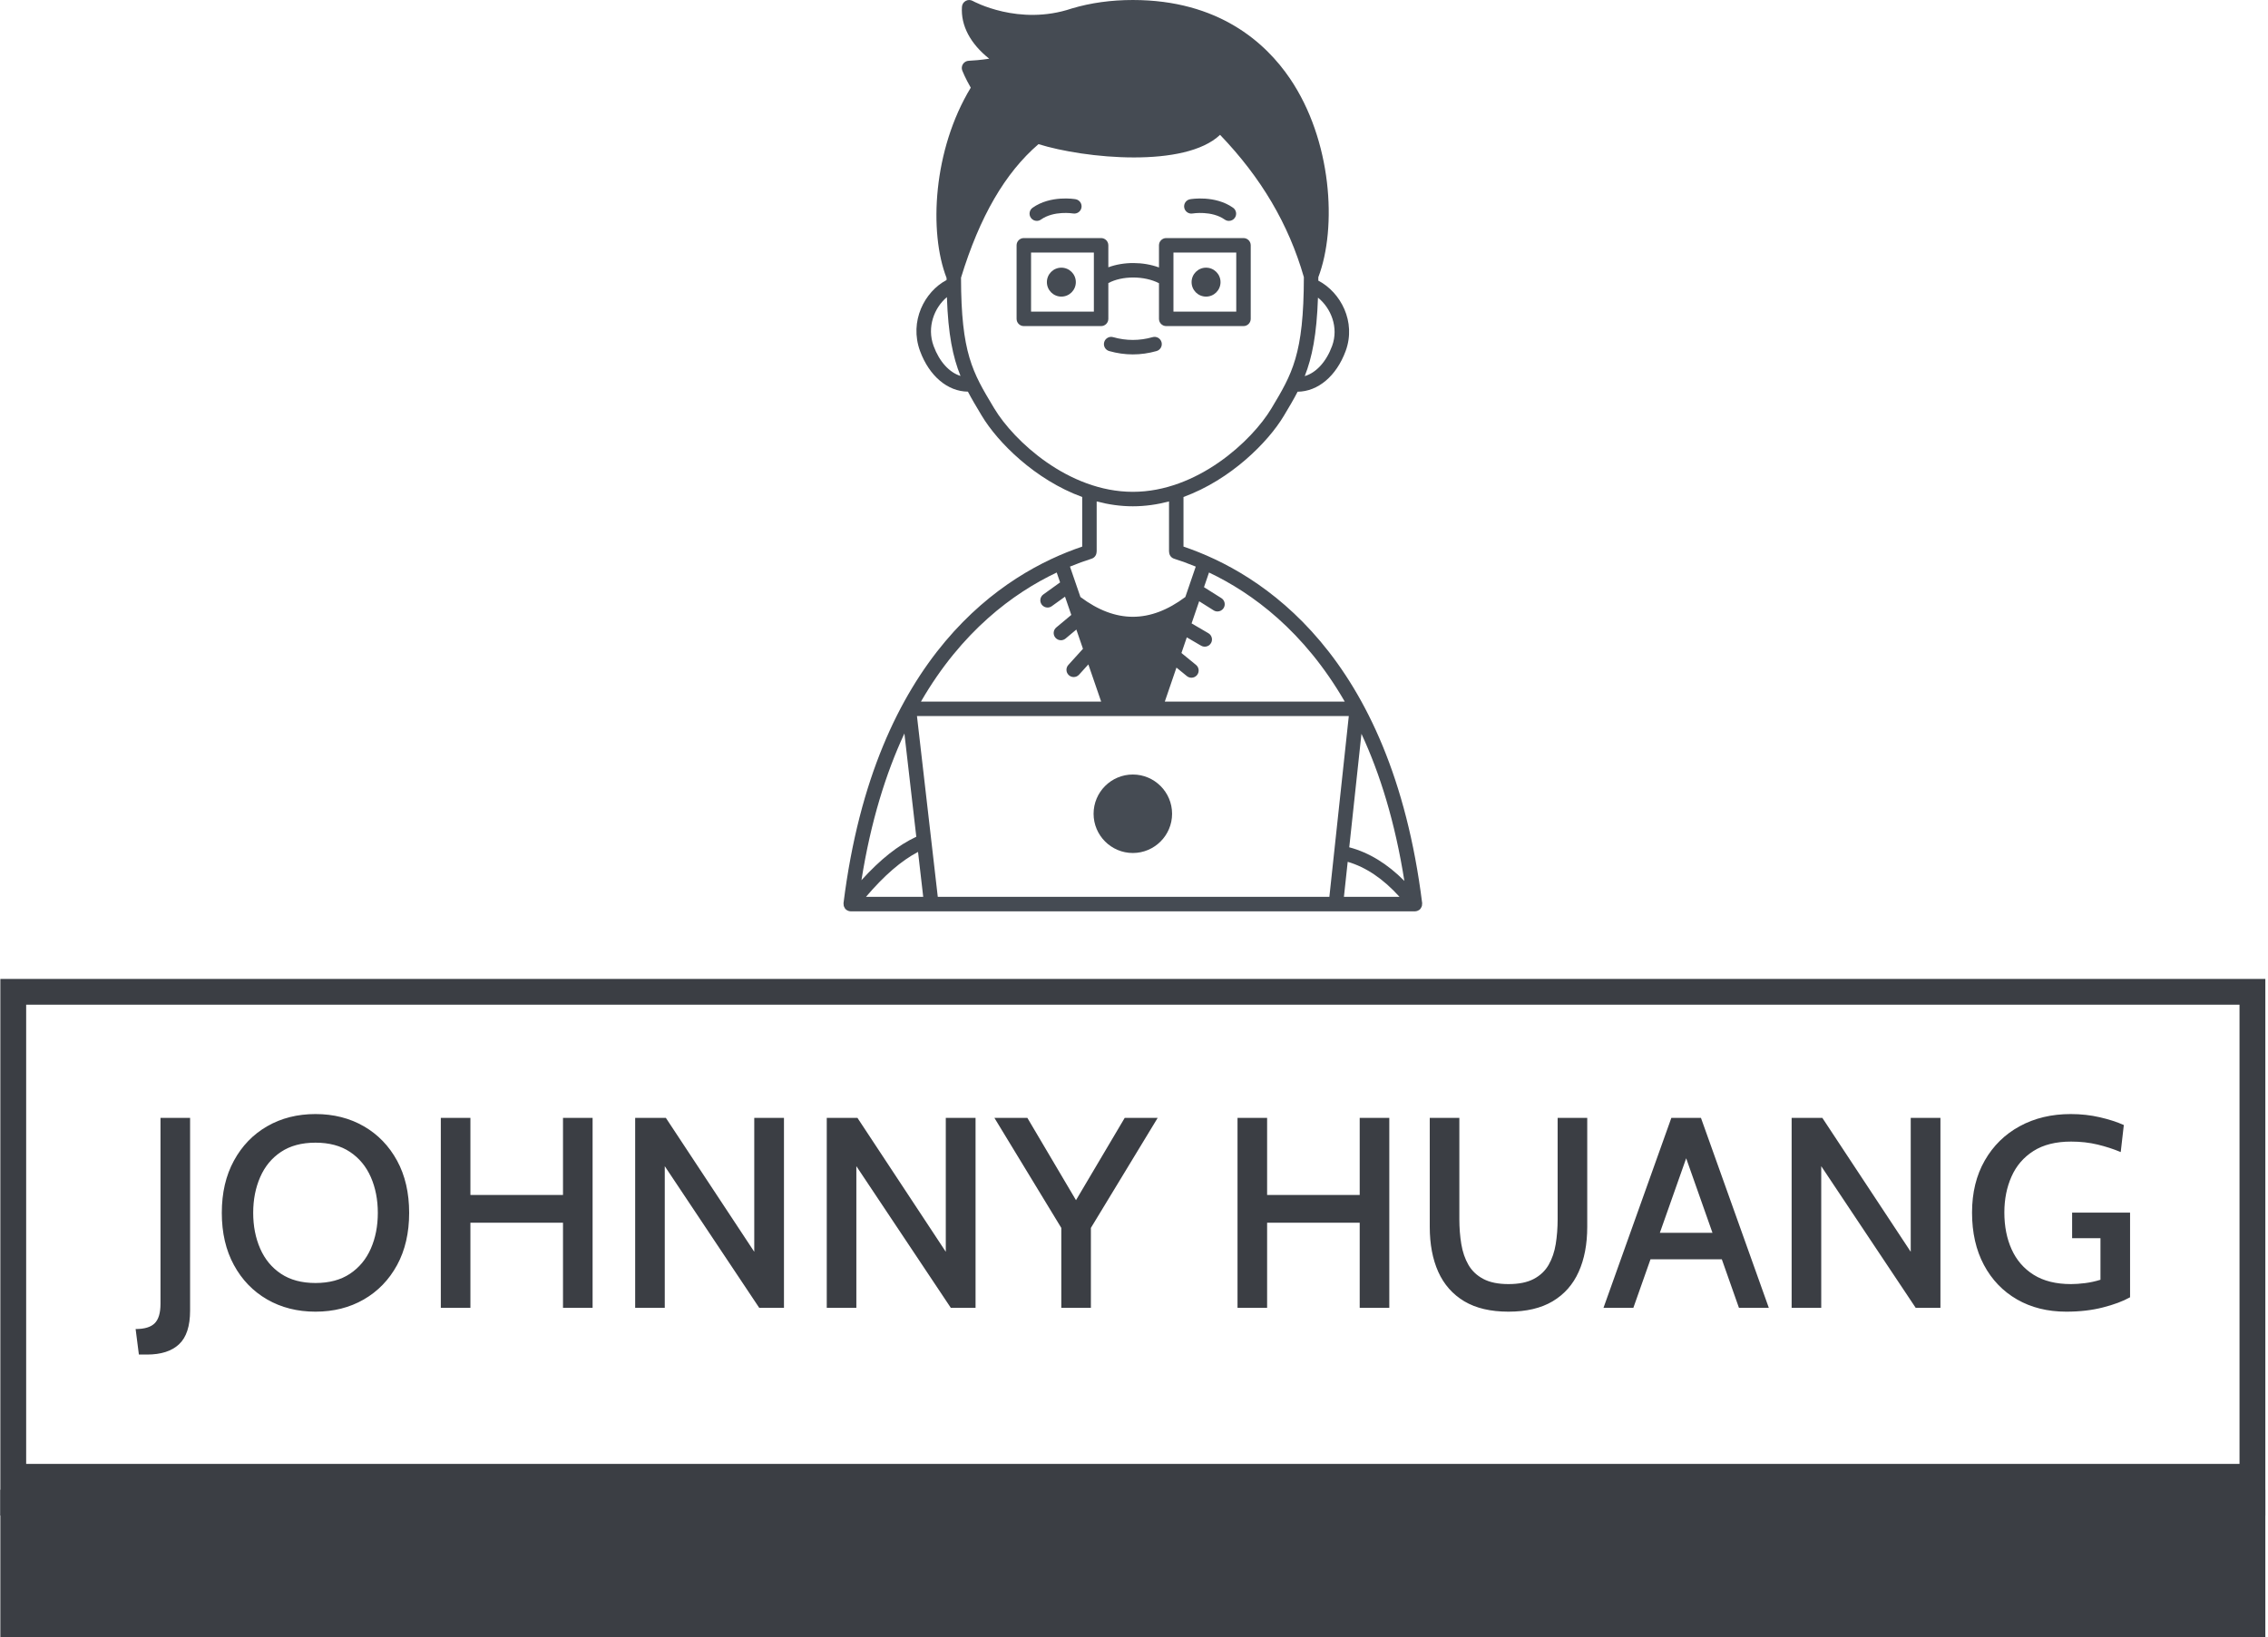 <svg xmlns="http://www.w3.org/2000/svg" version="1.1" xmlns:xlink="http://www.w3.org/1999/xlink" xmlns:svgjs="http://svgjs.dev/svgjs" width="2000" height="1444" viewBox="0 0 2000 1444"><g transform="matrix(1,0,0,1,-1.019,0.585)"><svg viewBox="0 0 342 247" data-background-color="#ffffff" preserveAspectRatio="xMidYMid meet" height="1444" width="2000" xmlns="http://www.w3.org/2000/svg" xmlns:xlink="http://www.w3.org/1999/xlink"><g id="tight-bounds" transform="matrix(1,0,0,1,0.174,-0.1)"><svg viewBox="0 0 341.651 247.2" height="247.2" width="341.651"><g><svg viewBox="0 0 395.52 286.176" height="247.2" width="341.651"><g transform="matrix(1,0,0,1,0,170.991)"><svg viewBox="0 0 395.52 115.186" height="115.186" width="395.52"><g id="textblocktransform"><svg viewBox="0 0 395.52 115.186" height="115.186" width="395.52" id="textblock"><g><rect width="395.52" height="89.224" fill="none" stroke-width="9.018" stroke="#3b3e44" data-fill-palette-color="none" data-stroke-palette-color="tertiary"></rect><rect width="395.52" height="25.962" y="89.224" fill="#3b3e44" data-fill-palette-color="tertiary"></rect></g><g><svg viewBox="0 0 395.52 89.224" height="89.224" width="395.52"><g transform="matrix(1,0,0,1,23.608,23.608)"><svg width="348.305" viewBox="-0.65 -35.7 367.27 44.3" height="42.009" data-palette-color="#3b3e44"><path d="M1.45 8.6L-0.05 8.6-0.65 3.9Q1.8 3.9 2.86 2.84 3.93 1.78 3.93-0.75L3.93-0.75 3.93-35 9.38-35 9.38 0.5Q9.38 4.8 7.35 6.7 5.33 8.6 1.45 8.6L1.45 8.6ZM32.47 0.7L32.47 0.7Q27.47 0.7 23.57-1.55 19.67-3.8 17.45-7.89 15.22-11.98 15.22-17.5L15.22-17.5Q15.22-23.03 17.45-27.11 19.67-31.2 23.57-33.45 27.47-35.7 32.47-35.7L32.47-35.7Q37.47-35.7 41.37-33.45 45.27-31.2 47.5-27.11 49.72-23.03 49.72-17.5L49.72-17.5Q49.72-11.98 47.5-7.89 45.27-3.8 41.37-1.55 37.47 0.7 32.47 0.7ZM32.47-4.58L32.47-4.58Q36.27-4.58 38.82-6.28 41.37-7.98 42.66-10.91 43.95-13.85 43.95-17.5L43.95-17.5Q43.95-21.15 42.66-24.09 41.37-27.03 38.82-28.73 36.27-30.43 32.47-30.43L32.47-30.43Q28.67-30.43 26.12-28.73 23.57-27.03 22.29-24.09 21-21.15 21-17.5L21-17.5Q21-13.85 22.29-10.91 23.57-7.98 26.12-6.28 28.67-4.58 32.47-4.58ZM61 0L55.55 0 55.55-35 61-35 61-20.8 78.05-20.8 78.05-35 83.5-35 83.5 0 78.05 0 78.05-15.68 61-15.68 61 0ZM96.79 0L91.34 0 91.34-35 96.99-35 113.27-10.33 113.27-35 118.74-35 118.74 0 114.19 0 96.79-26.1 96.79 0ZM132.07 0L126.62 0 126.62-35 132.27-35 148.54-10.33 148.54-35 154.02-35 154.02 0 149.47 0 132.07-26.1 132.07 0ZM175.26 0L169.81 0 169.81-14.73 157.49-35 163.56-35 173.79-17.68 171.24-17.68 181.49-35 187.56-35 175.26-14.73 175.26 0ZM207.71 0L202.26 0 202.26-35 207.71-35 207.71-20.8 224.76-20.8 224.76-35 230.21-35 230.21 0 224.76 0 224.76-15.68 207.71-15.68 207.71 0ZM252.16 0.7L252.16 0.7Q247.23 0.7 244.02-1.21 240.81-3.13 239.23-6.63 237.66-10.13 237.66-14.93L237.66-14.93 237.66-35 243.11-35 243.11-16.35Q243.11-13.93 243.47-11.75 243.83-9.58 244.78-7.93 245.73-6.28 247.52-5.33 249.31-4.38 252.16-4.38L252.16-4.38Q255.03-4.38 256.82-5.33 258.61-6.28 259.56-7.94 260.51-9.6 260.86-11.76 261.21-13.93 261.21-16.35L261.21-16.35 261.21-35 266.66-35 266.66-14.93Q266.66-10.13 265.08-6.63 263.51-3.13 260.29-1.21 257.08 0.7 252.16 0.7ZM292.3-13.83L292.3-8.95 277.45-8.95 277.45-13.83 292.3-13.83ZM294.6 0L284.13-29.68 285.63-29.68 275.15 0 269.65 0 282.15-35 287.6-35 300.1 0 294.6 0ZM309.75 0L304.3 0 304.3-35 309.95-35 326.23-10.33 326.23-35 331.7-35 331.7 0 327.15 0 309.75-26.1 309.75 0ZM354.87 0.7L354.87 0.7Q349.72 0.7 345.81-1.55 341.9-3.8 339.71-7.9 337.52-12 337.52-17.55L337.52-17.55Q337.52-23.05 339.86-27.14 342.2-31.23 346.3-33.46 350.4-35.7 355.7-35.7L355.7-35.7Q358.5-35.7 361.05-35.11 363.6-34.52 365.47-33.68L365.47-33.68 364.9-28.7Q362.92-29.53 360.65-30.08 358.37-30.63 355.77-30.63L355.77-30.63Q351.55-30.63 348.82-28.89 346.1-27.15 344.79-24.19 343.47-21.23 343.47-17.57L343.47-17.57Q343.47-13.75 344.81-10.78 346.15-7.8 348.87-6.09 351.6-4.38 355.75-4.38L355.75-4.38Q356.87-4.38 358.35-4.56 359.82-4.75 361.17-5.18L361.17-5.18 361.17-12.83 355.95-12.83 355.95-17.55 366.62-17.55 366.62-1.95Q364.65-0.85 361.62-0.08 358.6 0.7 354.87 0.7Z" opacity="1" transform="matrix(1,0,0,1,0,0)" fill="#3b3e44" class="wordmark-text-0" data-fill-palette-color="primary" id="text-0"></path></svg></g></svg></g></svg></g></svg></g><g transform="matrix(1,0,0,1,147.235,0)"><svg viewBox="0 0 101.051 159.187" height="159.187" width="101.051"><g><svg xmlns="http://www.w3.org/2000/svg" xmlns:xlink="http://www.w3.org/1999/xlink" version="1.1" x="0" y="0" viewBox="-0 0 79.985 126.001" style="enable-background:new 0 0 79.986 126;" xml:space="preserve" width="101.051" height="159.187" class="icon-icon-0" data-fill-palette-color="accent" id="icon-0"><g fill="#454b53" data-fill-palette-color="accent"><circle cx="50.112" cy="39.008" r="2.0" fill="#454b53" data-fill-palette-color="accent"></circle><circle cx="30.112" cy="39.008" r="2.0" fill="#454b53" data-fill-palette-color="accent"></circle><path d="M48.25 29.516c0.027-0.005 2.638-0.432 4.444 0.841 0.175 0.123 0.376 0.183 0.575 0.183 0.314 0 0.624-0.147 0.818-0.424 0.318-0.451 0.21-1.075-0.241-1.394-2.496-1.76-5.802-1.201-5.941-1.176-0.542 0.096-0.904 0.612-0.81 1.155C47.19 29.244 47.707 29.612 48.25 29.516z" fill="#454b53" data-fill-palette-color="accent"></path><path d="M26.717 30.539c0.199 0 0.4-0.06 0.575-0.183 1.794-1.264 4.382-0.851 4.443-0.841 0.542 0.09 1.061-0.268 1.157-0.812s-0.267-1.063-0.811-1.158c-0.14-0.025-3.445-0.584-5.941 1.176-0.451 0.318-0.56 0.942-0.241 1.394C26.094 30.392 26.403 30.539 26.717 30.539z" fill="#454b53" data-fill-palette-color="accent"></path><path d="M43.266 48.537c0.532-0.15 0.84-0.703 0.689-1.234-0.15-0.531-0.704-0.842-1.234-0.689-1.813 0.514-3.642 0.514-5.455 0-0.53-0.152-1.084 0.158-1.234 0.689-0.151 0.531 0.158 1.084 0.689 1.234C37.805 48.845 38.906 49 39.993 49 41.081 49 42.183 48.845 43.266 48.537z" fill="#454b53" data-fill-palette-color="accent"></path><path d="M46.993 75.571v-6.859c6.537-2.387 11.69-7.584 13.857-11.197 0.71-1.184 1.351-2.257 1.919-3.357 2.808-0.026 5.362-2.159 6.639-5.632 1.486-4.04-0.694-8.114-3.782-9.727 0.001-0.161 0.005-0.311 0.005-0.475 2.613-6.88 1.871-18.951-3.933-27.483C58.335 5.895 51.839 0 39.991 0c-2.989 0-5.817 0.391-8.406 1.162-0.006 0.002-0.01 0.006-0.016 0.008-0.006 0.002-0.012 0-0.018 0.002C24.237 3.644 17.927 0.165 17.863 0.13c-0.299-0.168-0.664-0.173-0.965-0.01-0.302 0.162-0.5 0.467-0.525 0.809-0.184 2.595 1.168 5.123 3.766 7.185-1.129 0.18-2.29 0.265-2.828 0.287-0.323 0.013-0.621 0.181-0.798 0.451s-0.213 0.609-0.095 0.911c0.018 0.046 0.403 1.022 1.171 2.358-5.209 8.588-5.812 19.961-3.345 26.309 0 0.098 0.003 0.187 0.003 0.284-3.05 1.609-5.178 5.712-3.67 9.813 1.275 3.467 3.82 5.597 6.616 5.621 0.54 1.025 1.143 2.036 1.809 3.145l0.134 0.224c2.168 3.613 7.32 8.81 13.857 11.197v6.859C22.207 79.218 4.305 90.437 0.001 124.876c-0.005 0.036 0.01 0.07 0.009 0.106-0.001 0.079 0.003 0.153 0.02 0.23 0.013 0.057 0.03 0.109 0.052 0.163 0.029 0.071 0.066 0.135 0.111 0.198 0.02 0.028 0.027 0.063 0.05 0.09 0.019 0.022 0.048 0.031 0.068 0.05 0.023 0.022 0.036 0.052 0.062 0.073 0.044 0.034 0.094 0.051 0.141 0.077 0.036 0.02 0.068 0.043 0.107 0.058 0.12 0.048 0.245 0.08 0.371 0.08 0 0 0 0 0 0s0 0 0 0h78c0 0 0 0 0 0s0 0 0 0c0.126 0 0.249-0.031 0.369-0.079 0.038-0.015 0.069-0.036 0.105-0.056 0.045-0.024 0.092-0.039 0.134-0.071 0.029-0.022 0.042-0.054 0.068-0.078 0.022-0.021 0.053-0.031 0.073-0.054 0.022-0.025 0.028-0.057 0.047-0.084 0.046-0.064 0.082-0.128 0.112-0.2 0.022-0.053 0.041-0.104 0.054-0.16 0.018-0.078 0.021-0.153 0.02-0.233 0-0.037 0.014-0.072 0.01-0.109C75.681 90.437 57.779 79.218 46.993 75.571zM52.225 82.695l-2.399-1.511 0.694-2.028C56.523 82.007 63.658 87.274 69.28 97H44.412l1.608-4.698 1.438 1.174c0.186 0.151 0.409 0.226 0.632 0.226 0.29 0 0.578-0.125 0.775-0.367 0.349-0.429 0.285-1.059-0.143-1.407l-2.012-1.643 0.741-2.165 1.975 1.155c0.159 0.093 0.333 0.137 0.504 0.137 0.344 0 0.678-0.177 0.864-0.495 0.279-0.477 0.118-1.089-0.358-1.368l-2.323-1.359 1.047-3.06 2 1.259c0.166 0.104 0.35 0.153 0.532 0.153 0.332 0 0.657-0.165 0.847-0.467C52.833 83.607 52.693 82.99 52.225 82.695zM65.581 41.15c1.784 1.441 2.898 4.11 1.951 6.686-0.808 2.199-2.209 3.702-3.78 4.167C64.771 49.416 65.408 46.264 65.581 41.15zM12.454 47.836c-0.963-2.618 0.099-5.305 1.838-6.755 0.171 5.151 0.826 8.294 1.881 10.896C14.63 51.498 13.253 50.01 12.454 47.836zM20.85 56.485l-0.135-0.224c-2.871-4.783-4.457-7.434-4.472-17.868 2.584-8.451 6.093-14.497 10.71-18.465 3.122 0.979 8.242 1.839 13.201 1.839 4.825 0 9.466-0.818 11.894-3.124 5.673 5.908 9.479 12.352 11.583 19.675-0.017 10.69-1.611 13.358-4.496 18.167C56.464 60.938 48.906 68 39.993 68S23.522 60.938 20.85 56.485zM34.296 77.245c0.425-0.135 0.683-0.529 0.683-0.953h0.014v-6.963c1.606 0.421 3.278 0.671 5 0.671s3.394-0.249 5-0.671v6.963h0.014c0 0.424 0.258 0.818 0.683 0.953 0.94 0.299 1.944 0.66 2.996 1.094l-1.439 4.204c-4.881 3.647-9.63 3.646-14.498 0l-1.447-4.204C32.352 77.904 33.356 77.544 34.296 77.245zM29.468 79.156l0.47 1.365-2.318 1.668c-0.448 0.322-0.55 0.947-0.228 1.396C27.587 83.855 27.893 84 28.204 84c0.202 0 0.406-0.062 0.583-0.188l1.83-1.316 0.869 2.524-2.077 1.733c-0.424 0.354-0.481 0.984-0.127 1.408 0.198 0.237 0.482 0.359 0.769 0.359 0.226 0 0.453-0.076 0.64-0.232l1.492-1.245 0.916 2.66-2.024 2.235c-0.371 0.409-0.339 1.041 0.07 1.412 0.191 0.173 0.432 0.259 0.671 0.259 0.272 0 0.544-0.11 0.742-0.329l1.285-1.418L35.611 97H10.707C16.329 87.272 23.465 82.006 29.468 79.156zM8.417 101.41l1.644 14.279c-2.502 1.17-4.969 3.121-7.581 6.009C3.77 113.588 5.857 106.907 8.417 101.41zM3.106 124c2.537-2.974 4.874-4.991 7.196-6.214L11.018 124H3.106zM13.031 124l-2.878-25h59.689l-2.686 25H13.031zM69.168 124l0.521-4.845c2.528 0.739 4.928 2.363 7.165 4.845H69.168zM69.904 117.148l1.686-15.692c2.561 5.511 4.646 12.209 5.932 20.339C75.158 119.413 72.607 117.861 69.904 117.148z" fill="#454b53" data-fill-palette-color="accent"></path><path d="M39.991 107.085c-2.992 0-5.425 2.434-5.425 5.426 0 2.991 2.434 5.425 5.425 5.425s5.425-2.434 5.425-5.425C45.416 109.519 42.982 107.085 39.991 107.085z" fill="#454b53" data-fill-palette-color="accent"></path><path d="M36.605 44.085v-4.946c1.917-1.035 4.968-1.028 7 0.016v4.93c0 0.553 0.448 1 1 1h10.681c0.552 0 1-0.447 1-1v-10.17c0-0.553-0.448-1-1-1H44.605c-0.552 0-1 0.447-1 1v3.062c-2.191-0.805-4.869-0.811-7-0.022v-3.04c0-0.553-0.448-1-1-1H24.924c-0.552 0-1 0.447-1 1v10.17c0 0.553 0.448 1 1 1h10.681C36.157 45.085 36.605 44.638 36.605 44.085zM45.605 34.915h8.681v8.17h-8.681V34.915zM34.605 43.085h-8.681v-8.17h8.681V43.085z" fill="#454b53" data-fill-palette-color="accent"></path></g></svg></g></svg></g><g></g></svg></g><defs></defs></svg><rect width="341.651" height="247.2" fill="none" stroke="none" visibility="hidden"></rect></g></svg></g></svg>